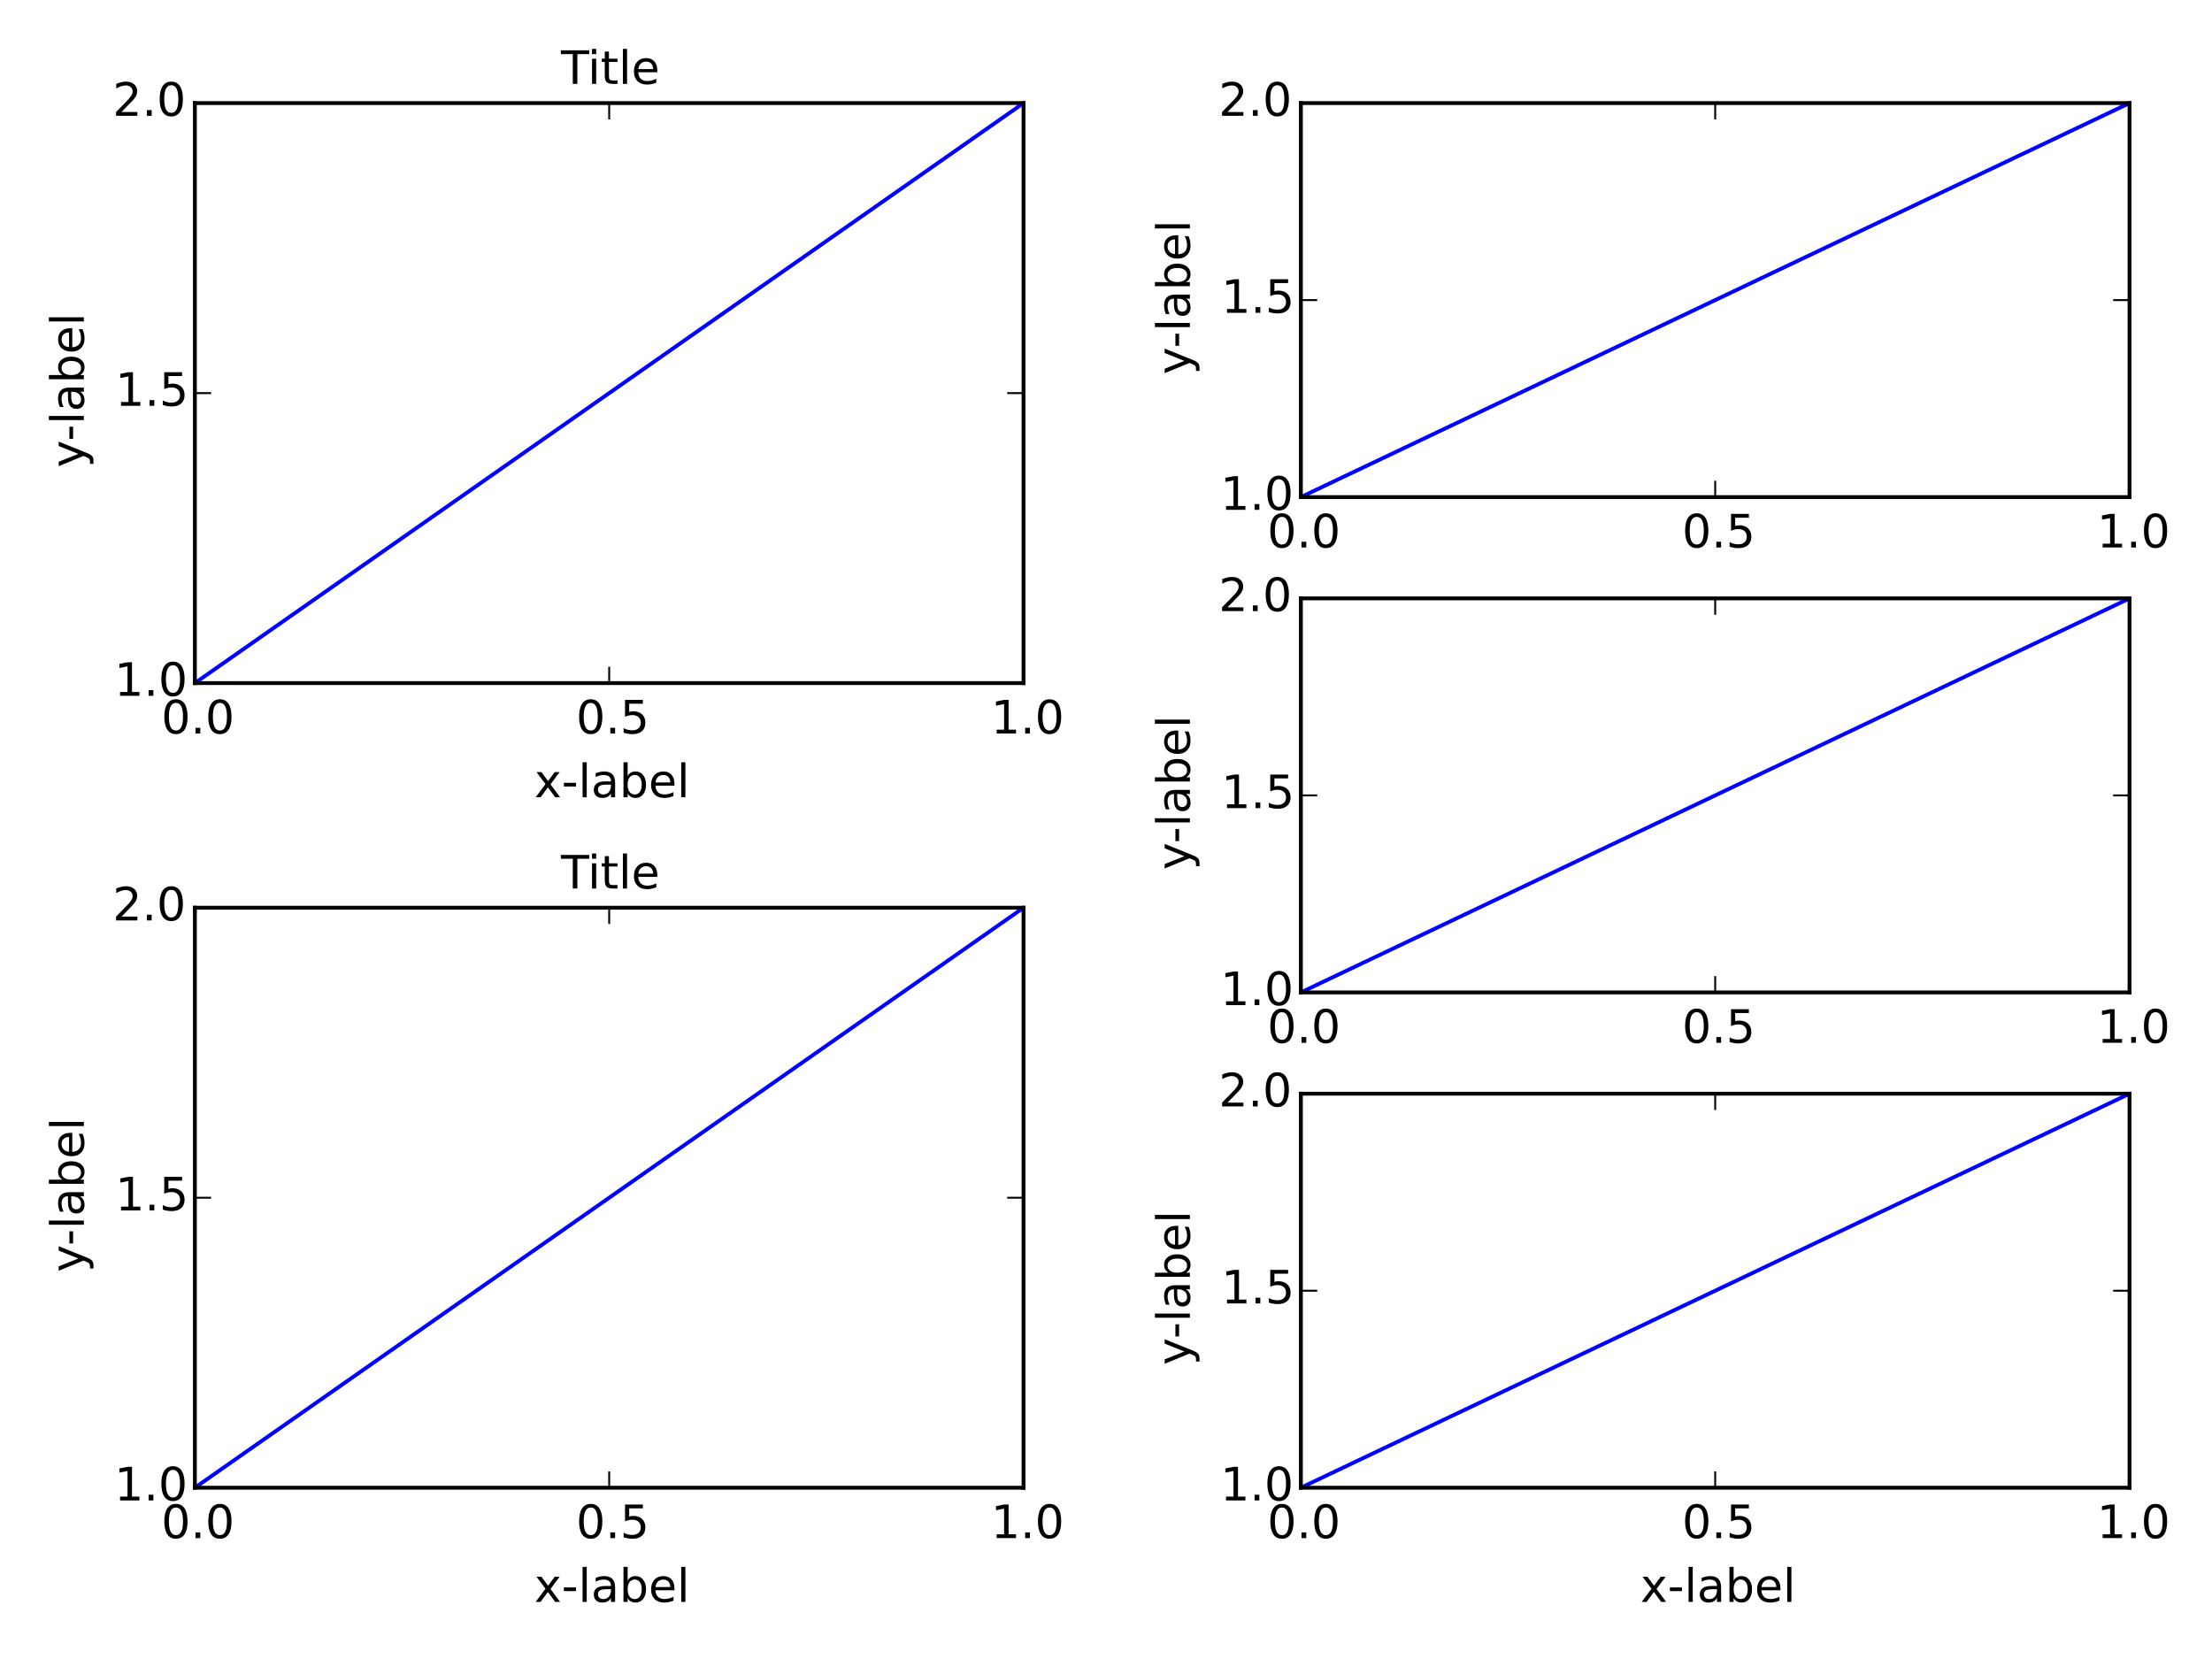 <svg xmlns="http://www.w3.org/2000/svg" xmlns:xlink="http://www.w3.org/1999/xlink" width="768" height="576" version="1.1" viewBox="0 0 576 432"><defs><style type="text/css">*{stroke-linecap:square;stroke-linejoin:round}</style></defs><g id="figure_1"><g id="patch_1"><path d="M0 432 L576 432 L576 0 L0 0 z" style="fill:#fff"/></g><g id="axes_1"><g id="patch_2"><path d="M50.746 177.879 L266.525 177.879 L266.525 26.848 L50.746 26.848 z" style="fill:#fff"/></g><g id="line2d_1"><path d="M50.746 177.879 L266.525 26.848" clip-path="url(#pe0515449ba)" style="fill:none;stroke:#00f"/></g><g id="matplotlib.axis_1"><g id="xtick_1"><g id="line2d_2"><defs><path id="mcb557df647" d="M0 0 L0 -4" style="stroke:#000;stroke-linecap:butt;stroke-width:.5"/></defs><g><use style="stroke:#000;stroke-linecap:butt;stroke-width:.5" x="50.746" y="177.879" xlink:href="#mcb557df647"/></g></g><g id="line2d_3"><defs><path id="mdad270ee8e" d="M0 0 L0 4" style="stroke:#000;stroke-linecap:butt;stroke-width:.5"/></defs><g><use style="stroke:#000;stroke-linecap:butt;stroke-width:.5" x="50.746" y="26.848" xlink:href="#mdad270ee8e"/></g></g><g id="text_1"><defs><path id="BitstreamVeraSans-Roman-30" d="M31.781 66.406 Q24.172 66.406 20.328 58.906 Q16.5 51.422 16.5 36.375 Q16.5 21.391 20.328 13.891 Q24.172 6.391 31.781 6.391 Q39.453 6.391 43.281 13.891 Q47.125 21.391 47.125 36.375 Q47.125 51.422 43.281 58.906 Q39.453 66.406 31.781 66.406 M31.781 74.219 Q44.047 74.219 50.516 64.516 Q56.984 54.828 56.984 36.375 Q56.984 17.969 50.516 8.266 Q44.047 -1.422 31.781 -1.422 Q19.531 -1.422 13.062 8.266 Q6.594 17.969 6.594 36.375 Q6.594 54.828 13.062 64.516 Q19.531 74.219 31.781 74.219"/><path id="BitstreamVeraSans-Roman-2e" d="M10.688 12.406 L21 12.406 L21 0 L10.688 0 z"/></defs><g transform="translate(41.998 190.998)scale(0.12 -0.12)"><use xlink:href="#BitstreamVeraSans-Roman-30"/><use x="63.623" xlink:href="#BitstreamVeraSans-Roman-2e"/><use x="95.41" xlink:href="#BitstreamVeraSans-Roman-30"/></g></g></g><g id="xtick_2"><g id="line2d_4"><g><use style="stroke:#000;stroke-linecap:butt;stroke-width:.5" x="158.636" y="177.879" xlink:href="#mcb557df647"/></g></g><g id="line2d_5"><g><use style="stroke:#000;stroke-linecap:butt;stroke-width:.5" x="158.636" y="26.848" xlink:href="#mdad270ee8e"/></g></g><g id="text_2"><defs><path id="BitstreamVeraSans-Roman-35" d="M10.797 72.906 L49.516 72.906 L49.516 64.594 L19.828 64.594 L19.828 46.734 Q21.969 47.469 24.109 47.828 Q26.266 48.188 28.422 48.188 Q40.625 48.188 47.75 41.5 Q54.891 34.812 54.891 23.391 Q54.891 11.625 47.562 5.094 Q40.234 -1.422 26.906 -1.422 Q22.312 -1.422 17.547 -0.641 Q12.797 0.141 7.719 1.703 L7.719 11.625 Q12.109 9.234 16.797 8.062 Q21.484 6.891 26.703 6.891 Q35.156 6.891 40.078 11.328 Q45.016 15.766 45.016 23.391 Q45.016 31 40.078 35.438 Q35.156 39.891 26.703 39.891 Q22.75 39.891 18.812 39.016 Q14.891 38.141 10.797 36.281 z"/></defs><g transform="translate(150.013 190.998)scale(0.12 -0.12)"><use xlink:href="#BitstreamVeraSans-Roman-30"/><use x="63.623" xlink:href="#BitstreamVeraSans-Roman-2e"/><use x="95.41" xlink:href="#BitstreamVeraSans-Roman-35"/></g></g></g><g id="xtick_3"><g id="line2d_6"><g><use style="stroke:#000;stroke-linecap:butt;stroke-width:.5" x="266.525" y="177.879" xlink:href="#mcb557df647"/></g></g><g id="line2d_7"><g><use style="stroke:#000;stroke-linecap:butt;stroke-width:.5" x="266.525" y="26.848" xlink:href="#mdad270ee8e"/></g></g><g id="text_3"><defs><path id="BitstreamVeraSans-Roman-31" d="M12.406 8.297 L28.516 8.297 L28.516 63.922 L10.984 60.406 L10.984 69.391 L28.422 72.906 L38.281 72.906 L38.281 8.297 L54.391 8.297 L54.391 0 L12.406 0 z"/></defs><g transform="translate(258.041 190.998)scale(0.12 -0.12)"><use xlink:href="#BitstreamVeraSans-Roman-31"/><use x="63.623" xlink:href="#BitstreamVeraSans-Roman-2e"/><use x="95.41" xlink:href="#BitstreamVeraSans-Roman-30"/></g></g></g><g id="text_4"><defs><path id="BitstreamVeraSans-Roman-6c" d="M9.422 75.984 L18.406 75.984 L18.406 0 L9.422 0 z"/><path id="BitstreamVeraSans-Roman-2d" d="M4.891 31.391 L31.203 31.391 L31.203 23.391 L4.891 23.391 z"/><path id="BitstreamVeraSans-Roman-78" d="M54.891 54.688 L35.109 28.078 L55.906 0 L45.312 0 L29.391 21.484 L13.484 0 L2.875 0 L24.125 28.609 L4.688 54.688 L15.281 54.688 L29.781 35.203 L44.281 54.688 z"/><path id="BitstreamVeraSans-Roman-65" d="M56.203 29.594 L56.203 25.203 L14.891 25.203 Q15.484 15.922 20.484 11.062 Q25.484 6.203 34.422 6.203 Q39.594 6.203 44.453 7.469 Q49.312 8.734 54.109 11.281 L54.109 2.781 Q49.266 0.734 44.188 -0.344 Q39.109 -1.422 33.891 -1.422 Q20.797 -1.422 13.156 6.188 Q5.516 13.812 5.516 26.812 Q5.516 40.234 12.766 48.109 Q20.016 56 32.328 56 Q43.359 56 49.781 48.891 Q56.203 41.797 56.203 29.594 M47.219 32.234 Q47.125 39.594 43.094 43.984 Q39.062 48.391 32.422 48.391 Q24.906 48.391 20.391 44.141 Q15.875 39.891 15.188 32.172 z"/><path id="BitstreamVeraSans-Roman-61" d="M34.281 27.484 Q23.391 27.484 19.188 25 Q14.984 22.516 14.984 16.5 Q14.984 11.719 18.141 8.906 Q21.297 6.109 26.703 6.109 Q34.188 6.109 38.703 11.406 Q43.219 16.703 43.219 25.484 L43.219 27.484 zM52.203 31.203 L52.203 0 L43.219 0 L43.219 8.297 Q40.141 3.328 35.547 0.953 Q30.953 -1.422 24.312 -1.422 Q15.922 -1.422 10.953 3.297 Q6 8.016 6 15.922 Q6 25.141 12.172 29.828 Q18.359 34.516 30.609 34.516 L43.219 34.516 L43.219 35.406 Q43.219 41.609 39.141 45 Q35.062 48.391 27.688 48.391 Q23 48.391 18.547 47.266 Q14.109 46.141 10.016 43.891 L10.016 52.203 Q14.938 54.109 19.578 55.047 Q24.219 56 28.609 56 Q40.484 56 46.344 49.844 Q52.203 43.703 52.203 31.203"/><path id="BitstreamVeraSans-Roman-62" d="M48.688 27.297 Q48.688 37.203 44.609 42.844 Q40.531 48.484 33.406 48.484 Q26.266 48.484 22.188 42.844 Q18.109 37.203 18.109 27.297 Q18.109 17.391 22.188 11.75 Q26.266 6.109 33.406 6.109 Q40.531 6.109 44.609 11.75 Q48.688 17.391 48.688 27.297 M18.109 46.391 Q20.953 51.266 25.266 53.625 Q29.594 56 35.594 56 Q45.562 56 51.781 48.094 Q58.016 40.188 58.016 27.297 Q58.016 14.406 51.781 6.484 Q45.562 -1.422 35.594 -1.422 Q29.594 -1.422 25.266 0.953 Q20.953 3.328 18.109 8.203 L18.109 0 L9.078 0 L9.078 75.984 L18.109 75.984 z"/></defs><g transform="translate(139.143 207.611)scale(0.12 -0.12)"><use xlink:href="#BitstreamVeraSans-Roman-78"/><use x="59.18" xlink:href="#BitstreamVeraSans-Roman-2d"/><use x="95.264" xlink:href="#BitstreamVeraSans-Roman-6c"/><use x="123.047" xlink:href="#BitstreamVeraSans-Roman-61"/><use x="184.326" xlink:href="#BitstreamVeraSans-Roman-62"/><use x="247.803" xlink:href="#BitstreamVeraSans-Roman-65"/><use x="309.326" xlink:href="#BitstreamVeraSans-Roman-6c"/></g></g></g><g id="matplotlib.axis_2"><g id="ytick_1"><g id="line2d_8"><defs><path id="mc8fcea1516" d="M0 0 L4 0" style="stroke:#000;stroke-linecap:butt;stroke-width:.5"/></defs><g><use style="stroke:#000;stroke-linecap:butt;stroke-width:.5" x="50.746" y="177.879" xlink:href="#mc8fcea1516"/></g></g><g id="line2d_9"><defs><path id="m0d5b0a6425" d="M0 0 L-4 0" style="stroke:#000;stroke-linecap:butt;stroke-width:.5"/></defs><g><use style="stroke:#000;stroke-linecap:butt;stroke-width:.5" x="266.525" y="177.879" xlink:href="#m0d5b0a6425"/></g></g><g id="text_5"><g transform="translate(29.777 181.191)scale(0.12 -0.12)"><use xlink:href="#BitstreamVeraSans-Roman-31"/><use x="63.623" xlink:href="#BitstreamVeraSans-Roman-2e"/><use x="95.41" xlink:href="#BitstreamVeraSans-Roman-30"/></g></g></g><g id="ytick_2"><g id="line2d_10"><g><use style="stroke:#000;stroke-linecap:butt;stroke-width:.5" x="50.746" y="102.363" xlink:href="#mc8fcea1516"/></g></g><g id="line2d_11"><g><use style="stroke:#000;stroke-linecap:butt;stroke-width:.5" x="266.525" y="102.363" xlink:href="#m0d5b0a6425"/></g></g><g id="text_6"><g transform="translate(30.028 105.675)scale(0.12 -0.12)"><use xlink:href="#BitstreamVeraSans-Roman-31"/><use x="63.623" xlink:href="#BitstreamVeraSans-Roman-2e"/><use x="95.41" xlink:href="#BitstreamVeraSans-Roman-35"/></g></g></g><g id="ytick_3"><g id="line2d_12"><g><use style="stroke:#000;stroke-linecap:butt;stroke-width:.5" x="50.746" y="26.848" xlink:href="#mc8fcea1516"/></g></g><g id="line2d_13"><g><use style="stroke:#000;stroke-linecap:butt;stroke-width:.5" x="266.525" y="26.848" xlink:href="#m0d5b0a6425"/></g></g><g id="text_7"><defs><path id="BitstreamVeraSans-Roman-32" d="M19.188 8.297 L53.609 8.297 L53.609 0 L7.328 0 L7.328 8.297 Q12.938 14.109 22.625 23.891 Q32.328 33.688 34.812 36.531 Q39.547 41.844 41.422 45.531 Q43.312 49.219 43.312 52.781 Q43.312 58.594 39.234 62.25 Q35.156 65.922 28.609 65.922 Q23.969 65.922 18.812 64.312 Q13.672 62.703 7.812 59.422 L7.812 69.391 Q13.766 71.781 18.938 73 Q24.125 74.219 28.422 74.219 Q39.75 74.219 46.484 68.547 Q53.219 62.891 53.219 53.422 Q53.219 48.922 51.531 44.891 Q49.859 40.875 45.406 35.406 Q44.188 33.984 37.641 27.219 Q31.109 20.453 19.188 8.297"/></defs><g transform="translate(29.338 30.159)scale(0.12 -0.12)"><use xlink:href="#BitstreamVeraSans-Roman-32"/><use x="63.623" xlink:href="#BitstreamVeraSans-Roman-2e"/><use x="95.41" xlink:href="#BitstreamVeraSans-Roman-30"/></g></g></g><g id="text_8"><defs><path id="BitstreamVeraSans-Roman-79" d="M32.172 -5.078 Q28.375 -14.844 24.75 -17.812 Q21.141 -20.797 15.094 -20.797 L7.906 -20.797 L7.906 -13.281 L13.188 -13.281 Q16.891 -13.281 18.938 -11.516 Q21 -9.766 23.484 -3.219 L25.094 0.875 L2.984 54.688 L12.5 54.688 L29.594 11.922 L46.688 54.688 L56.203 54.688 z"/></defs><g transform="translate(21.843 121.744)rotate(-90.0)scale(0.12 -0.12)"><use xlink:href="#BitstreamVeraSans-Roman-79"/><use x="57.43" xlink:href="#BitstreamVeraSans-Roman-2d"/><use x="93.514" xlink:href="#BitstreamVeraSans-Roman-6c"/><use x="121.297" xlink:href="#BitstreamVeraSans-Roman-61"/><use x="182.576" xlink:href="#BitstreamVeraSans-Roman-62"/><use x="246.053" xlink:href="#BitstreamVeraSans-Roman-65"/><use x="307.576" xlink:href="#BitstreamVeraSans-Roman-6c"/></g></g></g><g id="patch_3"><path d="M50.746 26.848 L266.525 26.848" style="fill:none;stroke:#000"/></g><g id="patch_4"><path d="M266.525 177.879 L266.525 26.848" style="fill:none;stroke:#000"/></g><g id="patch_5"><path d="M50.746 177.879 L266.525 177.879" style="fill:none;stroke:#000"/></g><g id="patch_6"><path d="M50.746 177.879 L50.746 26.848" style="fill:none;stroke:#000"/></g><g id="text_9"><defs><path id="BitstreamVeraSans-Roman-69" d="M9.422 54.688 L18.406 54.688 L18.406 0 L9.422 0 zM9.422 75.984 L18.406 75.984 L18.406 64.594 L9.422 64.594 z"/><path id="BitstreamVeraSans-Roman-74" d="M18.312 70.219 L18.312 54.688 L36.812 54.688 L36.812 47.703 L18.312 47.703 L18.312 18.016 Q18.312 11.328 20.141 9.422 Q21.969 7.516 27.594 7.516 L36.812 7.516 L36.812 0 L27.594 0 Q17.188 0 13.234 3.875 Q9.281 7.766 9.281 18.016 L9.281 47.703 L2.688 47.703 L2.688 54.688 L9.281 54.688 L9.281 70.219 z"/><path id="BitstreamVeraSans-Roman-54" d="M-0.297 72.906 L61.375 72.906 L61.375 64.594 L35.5 64.594 L35.5 0 L25.594 0 L25.594 64.594 L-0.297 64.594 z"/></defs><g transform="translate(146.082 21.848)scale(0.12 -0.12)"><use xlink:href="#BitstreamVeraSans-Roman-54"/><use x="57.959" xlink:href="#BitstreamVeraSans-Roman-69"/><use x="85.742" xlink:href="#BitstreamVeraSans-Roman-74"/><use x="124.951" xlink:href="#BitstreamVeraSans-Roman-6c"/><use x="152.734" xlink:href="#BitstreamVeraSans-Roman-65"/></g></g></g><g id="axes_2"><g id="patch_7"><path d="M50.746 387.399 L266.525 387.399 L266.525 236.368 L50.746 236.368 z" style="fill:#fff"/></g><g id="line2d_14"><path d="M50.746 387.399 L266.525 236.368" clip-path="url(#p23c637f5a2)" style="fill:none;stroke:#00f"/></g><g id="matplotlib.axis_3"><g id="xtick_4"><g id="line2d_15"><g><use style="stroke:#000;stroke-linecap:butt;stroke-width:.5" x="50.746" y="387.399" xlink:href="#mcb557df647"/></g></g><g id="line2d_16"><g><use style="stroke:#000;stroke-linecap:butt;stroke-width:.5" x="50.746" y="236.368" xlink:href="#mdad270ee8e"/></g></g><g id="text_10"><g transform="translate(41.998 400.517)scale(0.12 -0.12)"><use xlink:href="#BitstreamVeraSans-Roman-30"/><use x="63.623" xlink:href="#BitstreamVeraSans-Roman-2e"/><use x="95.41" xlink:href="#BitstreamVeraSans-Roman-30"/></g></g></g><g id="xtick_5"><g id="line2d_17"><g><use style="stroke:#000;stroke-linecap:butt;stroke-width:.5" x="158.636" y="387.399" xlink:href="#mcb557df647"/></g></g><g id="line2d_18"><g><use style="stroke:#000;stroke-linecap:butt;stroke-width:.5" x="158.636" y="236.368" xlink:href="#mdad270ee8e"/></g></g><g id="text_11"><g transform="translate(150.013 400.517)scale(0.12 -0.12)"><use xlink:href="#BitstreamVeraSans-Roman-30"/><use x="63.623" xlink:href="#BitstreamVeraSans-Roman-2e"/><use x="95.41" xlink:href="#BitstreamVeraSans-Roman-35"/></g></g></g><g id="xtick_6"><g id="line2d_19"><g><use style="stroke:#000;stroke-linecap:butt;stroke-width:.5" x="266.525" y="387.399" xlink:href="#mcb557df647"/></g></g><g id="line2d_20"><g><use style="stroke:#000;stroke-linecap:butt;stroke-width:.5" x="266.525" y="236.368" xlink:href="#mdad270ee8e"/></g></g><g id="text_12"><g transform="translate(258.041 400.517)scale(0.12 -0.12)"><use xlink:href="#BitstreamVeraSans-Roman-31"/><use x="63.623" xlink:href="#BitstreamVeraSans-Roman-2e"/><use x="95.41" xlink:href="#BitstreamVeraSans-Roman-30"/></g></g></g><g id="text_13"><g transform="translate(139.143 417.131)scale(0.12 -0.12)"><use xlink:href="#BitstreamVeraSans-Roman-78"/><use x="59.18" xlink:href="#BitstreamVeraSans-Roman-2d"/><use x="95.264" xlink:href="#BitstreamVeraSans-Roman-6c"/><use x="123.047" xlink:href="#BitstreamVeraSans-Roman-61"/><use x="184.326" xlink:href="#BitstreamVeraSans-Roman-62"/><use x="247.803" xlink:href="#BitstreamVeraSans-Roman-65"/><use x="309.326" xlink:href="#BitstreamVeraSans-Roman-6c"/></g></g></g><g id="matplotlib.axis_4"><g id="ytick_4"><g id="line2d_21"><g><use style="stroke:#000;stroke-linecap:butt;stroke-width:.5" x="50.746" y="387.399" xlink:href="#mc8fcea1516"/></g></g><g id="line2d_22"><g><use style="stroke:#000;stroke-linecap:butt;stroke-width:.5" x="266.525" y="387.399" xlink:href="#m0d5b0a6425"/></g></g><g id="text_14"><g transform="translate(29.777 390.711)scale(0.12 -0.12)"><use xlink:href="#BitstreamVeraSans-Roman-31"/><use x="63.623" xlink:href="#BitstreamVeraSans-Roman-2e"/><use x="95.41" xlink:href="#BitstreamVeraSans-Roman-30"/></g></g></g><g id="ytick_5"><g id="line2d_23"><g><use style="stroke:#000;stroke-linecap:butt;stroke-width:.5" x="50.746" y="311.883" xlink:href="#mc8fcea1516"/></g></g><g id="line2d_24"><g><use style="stroke:#000;stroke-linecap:butt;stroke-width:.5" x="266.525" y="311.883" xlink:href="#m0d5b0a6425"/></g></g><g id="text_15"><g transform="translate(30.028 315.195)scale(0.12 -0.12)"><use xlink:href="#BitstreamVeraSans-Roman-31"/><use x="63.623" xlink:href="#BitstreamVeraSans-Roman-2e"/><use x="95.41" xlink:href="#BitstreamVeraSans-Roman-35"/></g></g></g><g id="ytick_6"><g id="line2d_25"><g><use style="stroke:#000;stroke-linecap:butt;stroke-width:.5" x="50.746" y="236.368" xlink:href="#mc8fcea1516"/></g></g><g id="line2d_26"><g><use style="stroke:#000;stroke-linecap:butt;stroke-width:.5" x="266.525" y="236.368" xlink:href="#m0d5b0a6425"/></g></g><g id="text_16"><g transform="translate(29.338 239.679)scale(0.12 -0.12)"><use xlink:href="#BitstreamVeraSans-Roman-32"/><use x="63.623" xlink:href="#BitstreamVeraSans-Roman-2e"/><use x="95.41" xlink:href="#BitstreamVeraSans-Roman-30"/></g></g></g><g id="text_17"><g transform="translate(21.843 331.264)rotate(-90.0)scale(0.12 -0.12)"><use xlink:href="#BitstreamVeraSans-Roman-79"/><use x="57.43" xlink:href="#BitstreamVeraSans-Roman-2d"/><use x="93.514" xlink:href="#BitstreamVeraSans-Roman-6c"/><use x="121.297" xlink:href="#BitstreamVeraSans-Roman-61"/><use x="182.576" xlink:href="#BitstreamVeraSans-Roman-62"/><use x="246.053" xlink:href="#BitstreamVeraSans-Roman-65"/><use x="307.576" xlink:href="#BitstreamVeraSans-Roman-6c"/></g></g></g><g id="patch_8"><path d="M50.746 236.368 L266.525 236.368" style="fill:none;stroke:#000"/></g><g id="patch_9"><path d="M266.525 387.399 L266.525 236.368" style="fill:none;stroke:#000"/></g><g id="patch_10"><path d="M50.746 387.399 L266.525 387.399" style="fill:none;stroke:#000"/></g><g id="patch_11"><path d="M50.746 387.399 L50.746 236.368" style="fill:none;stroke:#000"/></g><g id="text_18"><g transform="translate(146.082 231.368)scale(0.12 -0.12)"><use xlink:href="#BitstreamVeraSans-Roman-54"/><use x="57.959" xlink:href="#BitstreamVeraSans-Roman-69"/><use x="85.742" xlink:href="#BitstreamVeraSans-Roman-74"/><use x="124.951" xlink:href="#BitstreamVeraSans-Roman-6c"/><use x="152.734" xlink:href="#BitstreamVeraSans-Roman-65"/></g></g></g><g id="axes_3"><g id="patch_12"><path d="M338.746 129.444 L554.525 129.444 L554.525 26.848 L338.746 26.848 z" style="fill:#fff"/></g><g id="line2d_27"><path d="M338.746 129.444 L554.525 26.848" clip-path="url(#pb690d70749)" style="fill:none;stroke:#00f"/></g><g id="matplotlib.axis_5"><g id="xtick_7"><g id="line2d_28"><g><use style="stroke:#000;stroke-linecap:butt;stroke-width:.5" x="338.746" y="129.444" xlink:href="#mcb557df647"/></g></g><g id="line2d_29"><g><use style="stroke:#000;stroke-linecap:butt;stroke-width:.5" x="338.746" y="26.848" xlink:href="#mdad270ee8e"/></g></g><g id="text_19"><g transform="translate(329.998 142.563)scale(0.12 -0.12)"><use xlink:href="#BitstreamVeraSans-Roman-30"/><use x="63.623" xlink:href="#BitstreamVeraSans-Roman-2e"/><use x="95.41" xlink:href="#BitstreamVeraSans-Roman-30"/></g></g></g><g id="xtick_8"><g id="line2d_30"><g><use style="stroke:#000;stroke-linecap:butt;stroke-width:.5" x="446.636" y="129.444" xlink:href="#mcb557df647"/></g></g><g id="line2d_31"><g><use style="stroke:#000;stroke-linecap:butt;stroke-width:.5" x="446.636" y="26.848" xlink:href="#mdad270ee8e"/></g></g><g id="text_20"><g transform="translate(438.013 142.563)scale(0.12 -0.12)"><use xlink:href="#BitstreamVeraSans-Roman-30"/><use x="63.623" xlink:href="#BitstreamVeraSans-Roman-2e"/><use x="95.41" xlink:href="#BitstreamVeraSans-Roman-35"/></g></g></g><g id="xtick_9"><g id="line2d_32"><g><use style="stroke:#000;stroke-linecap:butt;stroke-width:.5" x="554.525" y="129.444" xlink:href="#mcb557df647"/></g></g><g id="line2d_33"><g><use style="stroke:#000;stroke-linecap:butt;stroke-width:.5" x="554.525" y="26.848" xlink:href="#mdad270ee8e"/></g></g><g id="text_21"><g transform="translate(546.041 142.563)scale(0.12 -0.12)"><use xlink:href="#BitstreamVeraSans-Roman-31"/><use x="63.623" xlink:href="#BitstreamVeraSans-Roman-2e"/><use x="95.41" xlink:href="#BitstreamVeraSans-Roman-30"/></g></g></g></g><g id="matplotlib.axis_6"><g id="ytick_7"><g id="line2d_34"><g><use style="stroke:#000;stroke-linecap:butt;stroke-width:.5" x="338.746" y="129.444" xlink:href="#mc8fcea1516"/></g></g><g id="line2d_35"><g><use style="stroke:#000;stroke-linecap:butt;stroke-width:.5" x="554.525" y="129.444" xlink:href="#m0d5b0a6425"/></g></g><g id="text_22"><g transform="translate(317.777 132.756)scale(0.12 -0.12)"><use xlink:href="#BitstreamVeraSans-Roman-31"/><use x="63.623" xlink:href="#BitstreamVeraSans-Roman-2e"/><use x="95.41" xlink:href="#BitstreamVeraSans-Roman-30"/></g></g></g><g id="ytick_8"><g id="line2d_36"><g><use style="stroke:#000;stroke-linecap:butt;stroke-width:.5" x="338.746" y="78.146" xlink:href="#mc8fcea1516"/></g></g><g id="line2d_37"><g><use style="stroke:#000;stroke-linecap:butt;stroke-width:.5" x="554.525" y="78.146" xlink:href="#m0d5b0a6425"/></g></g><g id="text_23"><g transform="translate(318.028 81.457)scale(0.12 -0.12)"><use xlink:href="#BitstreamVeraSans-Roman-31"/><use x="63.623" xlink:href="#BitstreamVeraSans-Roman-2e"/><use x="95.41" xlink:href="#BitstreamVeraSans-Roman-35"/></g></g></g><g id="ytick_9"><g id="line2d_38"><g><use style="stroke:#000;stroke-linecap:butt;stroke-width:.5" x="338.746" y="26.848" xlink:href="#mc8fcea1516"/></g></g><g id="line2d_39"><g><use style="stroke:#000;stroke-linecap:butt;stroke-width:.5" x="554.525" y="26.848" xlink:href="#m0d5b0a6425"/></g></g><g id="text_24"><g transform="translate(317.338 30.159)scale(0.12 -0.12)"><use xlink:href="#BitstreamVeraSans-Roman-32"/><use x="63.623" xlink:href="#BitstreamVeraSans-Roman-2e"/><use x="95.41" xlink:href="#BitstreamVeraSans-Roman-30"/></g></g></g><g id="text_25"><g transform="translate(309.843 97.527)rotate(-90.0)scale(0.12 -0.12)"><use xlink:href="#BitstreamVeraSans-Roman-79"/><use x="57.43" xlink:href="#BitstreamVeraSans-Roman-2d"/><use x="93.514" xlink:href="#BitstreamVeraSans-Roman-6c"/><use x="121.297" xlink:href="#BitstreamVeraSans-Roman-61"/><use x="182.576" xlink:href="#BitstreamVeraSans-Roman-62"/><use x="246.053" xlink:href="#BitstreamVeraSans-Roman-65"/><use x="307.576" xlink:href="#BitstreamVeraSans-Roman-6c"/></g></g></g><g id="patch_13"><path d="M338.746 26.848 L554.525 26.848" style="fill:none;stroke:#000"/></g><g id="patch_14"><path d="M554.525 129.444 L554.525 26.848" style="fill:none;stroke:#000"/></g><g id="patch_15"><path d="M338.746 129.444 L554.525 129.444" style="fill:none;stroke:#000"/></g><g id="patch_16"><path d="M338.746 129.444 L338.746 26.848" style="fill:none;stroke:#000"/></g></g><g id="axes_4"><g id="patch_17"><path d="M338.746 258.422 L554.525 258.422 L554.525 155.825 L338.746 155.825 z" style="fill:#fff"/></g><g id="line2d_40"><path d="M338.746 258.422 L554.525 155.825" clip-path="url(#p5c2fdc3006)" style="fill:none;stroke:#00f"/></g><g id="matplotlib.axis_7"><g id="xtick_10"><g id="line2d_41"><g><use style="stroke:#000;stroke-linecap:butt;stroke-width:.5" x="338.746" y="258.422" xlink:href="#mcb557df647"/></g></g><g id="line2d_42"><g><use style="stroke:#000;stroke-linecap:butt;stroke-width:.5" x="338.746" y="155.825" xlink:href="#mdad270ee8e"/></g></g><g id="text_26"><g transform="translate(329.998 271.54)scale(0.12 -0.12)"><use xlink:href="#BitstreamVeraSans-Roman-30"/><use x="63.623" xlink:href="#BitstreamVeraSans-Roman-2e"/><use x="95.41" xlink:href="#BitstreamVeraSans-Roman-30"/></g></g></g><g id="xtick_11"><g id="line2d_43"><g><use style="stroke:#000;stroke-linecap:butt;stroke-width:.5" x="446.636" y="258.422" xlink:href="#mcb557df647"/></g></g><g id="line2d_44"><g><use style="stroke:#000;stroke-linecap:butt;stroke-width:.5" x="446.636" y="155.825" xlink:href="#mdad270ee8e"/></g></g><g id="text_27"><g transform="translate(438.013 271.54)scale(0.12 -0.12)"><use xlink:href="#BitstreamVeraSans-Roman-30"/><use x="63.623" xlink:href="#BitstreamVeraSans-Roman-2e"/><use x="95.41" xlink:href="#BitstreamVeraSans-Roman-35"/></g></g></g><g id="xtick_12"><g id="line2d_45"><g><use style="stroke:#000;stroke-linecap:butt;stroke-width:.5" x="554.525" y="258.422" xlink:href="#mcb557df647"/></g></g><g id="line2d_46"><g><use style="stroke:#000;stroke-linecap:butt;stroke-width:.5" x="554.525" y="155.825" xlink:href="#mdad270ee8e"/></g></g><g id="text_28"><g transform="translate(546.041 271.54)scale(0.12 -0.12)"><use xlink:href="#BitstreamVeraSans-Roman-31"/><use x="63.623" xlink:href="#BitstreamVeraSans-Roman-2e"/><use x="95.41" xlink:href="#BitstreamVeraSans-Roman-30"/></g></g></g></g><g id="matplotlib.axis_8"><g id="ytick_10"><g id="line2d_47"><g><use style="stroke:#000;stroke-linecap:butt;stroke-width:.5" x="338.746" y="258.422" xlink:href="#mc8fcea1516"/></g></g><g id="line2d_48"><g><use style="stroke:#000;stroke-linecap:butt;stroke-width:.5" x="554.525" y="258.422" xlink:href="#m0d5b0a6425"/></g></g><g id="text_29"><g transform="translate(317.777 261.733)scale(0.12 -0.12)"><use xlink:href="#BitstreamVeraSans-Roman-31"/><use x="63.623" xlink:href="#BitstreamVeraSans-Roman-2e"/><use x="95.41" xlink:href="#BitstreamVeraSans-Roman-30"/></g></g></g><g id="ytick_11"><g id="line2d_49"><g><use style="stroke:#000;stroke-linecap:butt;stroke-width:.5" x="338.746" y="207.123" xlink:href="#mc8fcea1516"/></g></g><g id="line2d_50"><g><use style="stroke:#000;stroke-linecap:butt;stroke-width:.5" x="554.525" y="207.123" xlink:href="#m0d5b0a6425"/></g></g><g id="text_30"><g transform="translate(318.028 210.435)scale(0.12 -0.12)"><use xlink:href="#BitstreamVeraSans-Roman-31"/><use x="63.623" xlink:href="#BitstreamVeraSans-Roman-2e"/><use x="95.41" xlink:href="#BitstreamVeraSans-Roman-35"/></g></g></g><g id="ytick_12"><g id="line2d_51"><g><use style="stroke:#000;stroke-linecap:butt;stroke-width:.5" x="338.746" y="155.825" xlink:href="#mc8fcea1516"/></g></g><g id="line2d_52"><g><use style="stroke:#000;stroke-linecap:butt;stroke-width:.5" x="554.525" y="155.825" xlink:href="#m0d5b0a6425"/></g></g><g id="text_31"><g transform="translate(317.338 159.136)scale(0.12 -0.12)"><use xlink:href="#BitstreamVeraSans-Roman-32"/><use x="63.623" xlink:href="#BitstreamVeraSans-Roman-2e"/><use x="95.41" xlink:href="#BitstreamVeraSans-Roman-30"/></g></g></g><g id="text_32"><g transform="translate(309.843 226.504)rotate(-90.0)scale(0.12 -0.12)"><use xlink:href="#BitstreamVeraSans-Roman-79"/><use x="57.43" xlink:href="#BitstreamVeraSans-Roman-2d"/><use x="93.514" xlink:href="#BitstreamVeraSans-Roman-6c"/><use x="121.297" xlink:href="#BitstreamVeraSans-Roman-61"/><use x="182.576" xlink:href="#BitstreamVeraSans-Roman-62"/><use x="246.053" xlink:href="#BitstreamVeraSans-Roman-65"/><use x="307.576" xlink:href="#BitstreamVeraSans-Roman-6c"/></g></g></g><g id="patch_18"><path d="M338.746 155.825 L554.525 155.825" style="fill:none;stroke:#000"/></g><g id="patch_19"><path d="M554.525 258.422 L554.525 155.825" style="fill:none;stroke:#000"/></g><g id="patch_20"><path d="M338.746 258.422 L554.525 258.422" style="fill:none;stroke:#000"/></g><g id="patch_21"><path d="M338.746 258.422 L338.746 155.825" style="fill:none;stroke:#000"/></g></g><g id="axes_5"><g id="patch_22"><path d="M338.746 387.399 L554.525 387.399 L554.525 284.802 L338.746 284.802 z" style="fill:#fff"/></g><g id="line2d_53"><path d="M338.746 387.399 L554.525 284.802" clip-path="url(#p458b913664)" style="fill:none;stroke:#00f"/></g><g id="matplotlib.axis_9"><g id="xtick_13"><g id="line2d_54"><g><use style="stroke:#000;stroke-linecap:butt;stroke-width:.5" x="338.746" y="387.399" xlink:href="#mcb557df647"/></g></g><g id="line2d_55"><g><use style="stroke:#000;stroke-linecap:butt;stroke-width:.5" x="338.746" y="284.802" xlink:href="#mdad270ee8e"/></g></g><g id="text_33"><g transform="translate(329.998 400.517)scale(0.12 -0.12)"><use xlink:href="#BitstreamVeraSans-Roman-30"/><use x="63.623" xlink:href="#BitstreamVeraSans-Roman-2e"/><use x="95.41" xlink:href="#BitstreamVeraSans-Roman-30"/></g></g></g><g id="xtick_14"><g id="line2d_56"><g><use style="stroke:#000;stroke-linecap:butt;stroke-width:.5" x="446.636" y="387.399" xlink:href="#mcb557df647"/></g></g><g id="line2d_57"><g><use style="stroke:#000;stroke-linecap:butt;stroke-width:.5" x="446.636" y="284.802" xlink:href="#mdad270ee8e"/></g></g><g id="text_34"><g transform="translate(438.013 400.517)scale(0.12 -0.12)"><use xlink:href="#BitstreamVeraSans-Roman-30"/><use x="63.623" xlink:href="#BitstreamVeraSans-Roman-2e"/><use x="95.41" xlink:href="#BitstreamVeraSans-Roman-35"/></g></g></g><g id="xtick_15"><g id="line2d_58"><g><use style="stroke:#000;stroke-linecap:butt;stroke-width:.5" x="554.525" y="387.399" xlink:href="#mcb557df647"/></g></g><g id="line2d_59"><g><use style="stroke:#000;stroke-linecap:butt;stroke-width:.5" x="554.525" y="284.802" xlink:href="#mdad270ee8e"/></g></g><g id="text_35"><g transform="translate(546.041 400.517)scale(0.12 -0.12)"><use xlink:href="#BitstreamVeraSans-Roman-31"/><use x="63.623" xlink:href="#BitstreamVeraSans-Roman-2e"/><use x="95.41" xlink:href="#BitstreamVeraSans-Roman-30"/></g></g></g><g id="text_36"><g transform="translate(427.143 417.131)scale(0.12 -0.12)"><use xlink:href="#BitstreamVeraSans-Roman-78"/><use x="59.18" xlink:href="#BitstreamVeraSans-Roman-2d"/><use x="95.264" xlink:href="#BitstreamVeraSans-Roman-6c"/><use x="123.047" xlink:href="#BitstreamVeraSans-Roman-61"/><use x="184.326" xlink:href="#BitstreamVeraSans-Roman-62"/><use x="247.803" xlink:href="#BitstreamVeraSans-Roman-65"/><use x="309.326" xlink:href="#BitstreamVeraSans-Roman-6c"/></g></g></g><g id="matplotlib.axis_10"><g id="ytick_13"><g id="line2d_60"><g><use style="stroke:#000;stroke-linecap:butt;stroke-width:.5" x="338.746" y="387.399" xlink:href="#mc8fcea1516"/></g></g><g id="line2d_61"><g><use style="stroke:#000;stroke-linecap:butt;stroke-width:.5" x="554.525" y="387.399" xlink:href="#m0d5b0a6425"/></g></g><g id="text_37"><g transform="translate(317.777 390.711)scale(0.12 -0.12)"><use xlink:href="#BitstreamVeraSans-Roman-31"/><use x="63.623" xlink:href="#BitstreamVeraSans-Roman-2e"/><use x="95.41" xlink:href="#BitstreamVeraSans-Roman-30"/></g></g></g><g id="ytick_14"><g id="line2d_62"><g><use style="stroke:#000;stroke-linecap:butt;stroke-width:.5" x="338.746" y="336.101" xlink:href="#mc8fcea1516"/></g></g><g id="line2d_63"><g><use style="stroke:#000;stroke-linecap:butt;stroke-width:.5" x="554.525" y="336.101" xlink:href="#m0d5b0a6425"/></g></g><g id="text_38"><g transform="translate(318.028 339.412)scale(0.12 -0.12)"><use xlink:href="#BitstreamVeraSans-Roman-31"/><use x="63.623" xlink:href="#BitstreamVeraSans-Roman-2e"/><use x="95.41" xlink:href="#BitstreamVeraSans-Roman-35"/></g></g></g><g id="ytick_15"><g id="line2d_64"><g><use style="stroke:#000;stroke-linecap:butt;stroke-width:.5" x="338.746" y="284.802" xlink:href="#mc8fcea1516"/></g></g><g id="line2d_65"><g><use style="stroke:#000;stroke-linecap:butt;stroke-width:.5" x="554.525" y="284.802" xlink:href="#m0d5b0a6425"/></g></g><g id="text_39"><g transform="translate(317.338 288.114)scale(0.12 -0.12)"><use xlink:href="#BitstreamVeraSans-Roman-32"/><use x="63.623" xlink:href="#BitstreamVeraSans-Roman-2e"/><use x="95.41" xlink:href="#BitstreamVeraSans-Roman-30"/></g></g></g><g id="text_40"><g transform="translate(309.843 355.482)rotate(-90.0)scale(0.12 -0.12)"><use xlink:href="#BitstreamVeraSans-Roman-79"/><use x="57.43" xlink:href="#BitstreamVeraSans-Roman-2d"/><use x="93.514" xlink:href="#BitstreamVeraSans-Roman-6c"/><use x="121.297" xlink:href="#BitstreamVeraSans-Roman-61"/><use x="182.576" xlink:href="#BitstreamVeraSans-Roman-62"/><use x="246.053" xlink:href="#BitstreamVeraSans-Roman-65"/><use x="307.576" xlink:href="#BitstreamVeraSans-Roman-6c"/></g></g></g><g id="patch_23"><path d="M338.746 284.802 L554.525 284.802" style="fill:none;stroke:#000"/></g><g id="patch_24"><path d="M554.525 387.399 L554.525 284.802" style="fill:none;stroke:#000"/></g><g id="patch_25"><path d="M338.746 387.399 L554.525 387.399" style="fill:none;stroke:#000"/></g><g id="patch_26"><path d="M338.746 387.399 L338.746 284.802" style="fill:none;stroke:#000"/></g></g></g><defs><clipPath id="pe0515449ba"><rect width="215.779" height="151.032" x="50.746" y="26.848"/></clipPath><clipPath id="pb690d70749"><rect width="215.779" height="102.597" x="338.746" y="26.848"/></clipPath><clipPath id="p23c637f5a2"><rect width="215.779" height="151.032" x="50.746" y="236.368"/></clipPath><clipPath id="p458b913664"><rect width="215.779" height="102.597" x="338.746" y="284.802"/></clipPath><clipPath id="p5c2fdc3006"><rect width="215.779" height="102.597" x="338.746" y="155.825"/></clipPath></defs></svg>